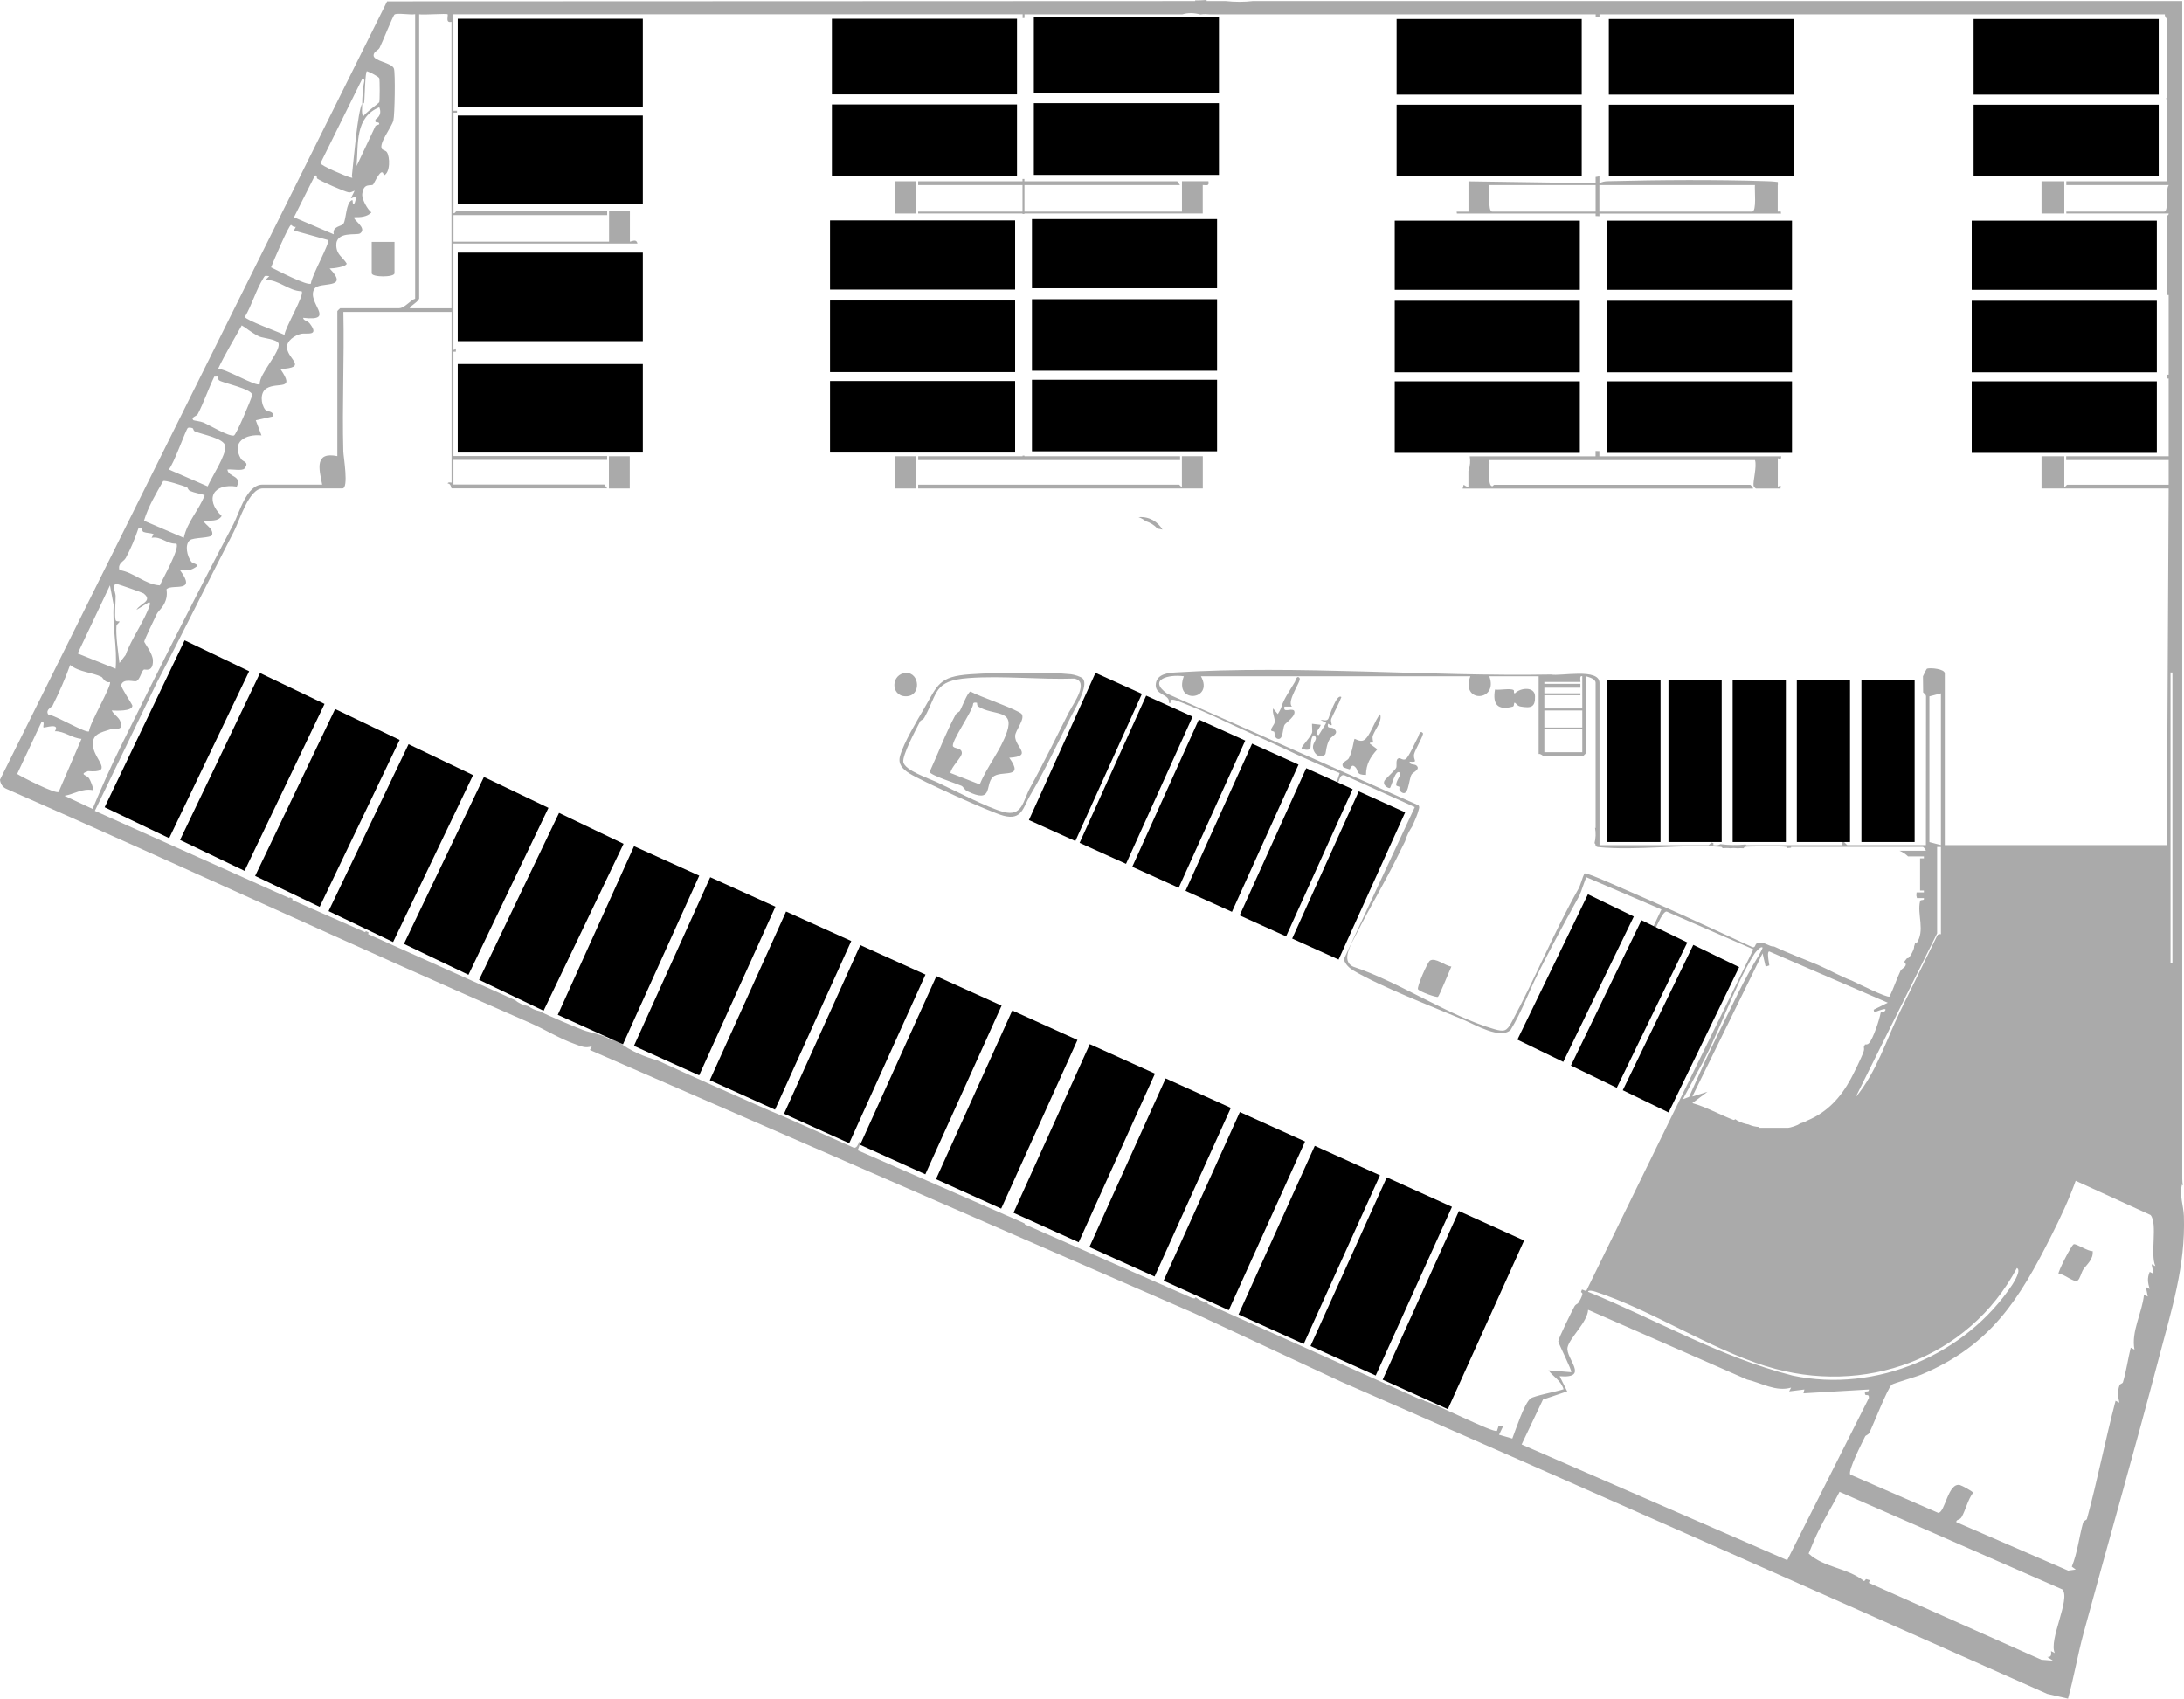 <?xml version="1.0" encoding="UTF-8"?><svg id="Capa_2" xmlns="http://www.w3.org/2000/svg" viewBox="0 0 348.88 271.36"><g id="layout2"><polygon points="163.65 72.89 163.65 72.79 163.35 72.79 163.35 72.89 146.68 72.89 146.68 73.5 188.51 73.5 188.51 72.89 163.65 72.89" fill="#aaa"/><path d="M348.86,194.24c-.06-1.62-.73-3.25-.31-4.99.05.06.1.09.15.13-.06-.33-.1-.68-.1-1.05V.17h-148.49c-.69.08-1.39.12-2.09.12-.75,0-1.48-.04-2.2-.12h-3.07v-.17c-.53.04-1.06.07-1.59.07-.08,0-.16-.01-.24-.01,0,.04,0,.08,0,.11l-129.08.05L0,124.56c.06.62.4,1.18.97,1.44,28,12.31,55.76,25.24,83.78,37.45,2.27.99,4.59,2.46,6.99,3.31.99.35,1.77.78,2.81.38l-.31.6,96.68,42.13,23.25,10.84c37.72,16.46,75.26,33.2,112.86,49.9l3.32.76c.95-3.41,1.53-6.95,2.46-10.37,3.95-14.55,8.23-29.48,12.07-44.11,2.01-7.67,4.26-14.64,3.98-22.65ZM66.96,47.59V2.29c.69.13,4.4-.17,4.55,0,.07.08-.09.7,0,.99.11.37.61.19.61.22v45.75h-6.67c.21-.53,1.52-1.07,1.52-1.67ZM57.87,12.6c.57-.06.24.64.21.97-.1,1.06-.22,1.85-.22,2.97,0-.02.27.09.31-.18.1-.61.15-4.99.45-4.98.4.11,1.9.87,1.97,1.13.09.35.09,3.49,0,3.81-.05.17-2.34,1.77-2.58,2.33-.29-.59-.15-1.46-.15-2.12-.75,1.31-1.38,9.29-1.64,11.5-.04.33.33.47-.31.3-.62-.16-4.7-1.87-4.71-2.26l6.67-13.48ZM60.59,19.86l-.59.23-3.04,6.44c.3-3.58-.28-7.79,3.63-9.39.56,1.38-.58,1.86-.61,1.97-.17.81.62.12.6.75ZM50.3,28.05c.47-.13.2.35.39.49.57.42,4.33,2.07,4.98,2.18.4.07.64-.15.98-.25l-.6,1.21.91-.3-.3,1.06c-.51.5-.16-.59-.45-.46-.97.44-.89,3.03-1.34,3.74-.32.51-1.83.37-1.55,1.72l-6.36-2.73,3.34-6.66ZM46.5,35.94c.05,0,.39.43.76.29l-.31.6,5.46,1.52c.36.42-2.73,5.86-2.74,6.95-.5.45-5.5-2.16-6.37-2.59.35-.91,2.83-6.77,3.2-6.78ZM42.03,44.49c.35-.56.28-.42.99-.38l-.6.6c2.17-.02,3.7,1.78,5.76,1.82.55.53-2.67,5.85-2.73,6.97-.86-.42-6.29-2.4-6.33-2.87,1.11-1.88,1.78-4.31,2.92-6.14ZM38.62,51.99c.21.16.45.25.65.41.48.38,1.66,1.17,2.16,1.37.6.25,2.9.44,3.07,1.11.34,1.33-3.14,4.89-3.01,6.49-.52.48-5.51-2.54-6.66-2.43,1.16-2.45,2.5-4.62,3.79-6.96ZM31.59,66.16c.95-1.81,1.72-4.11,2.64-5.99.18.02.52-.05.6,0,.03.02-.05.45.2.61.66.43,5.16,1.33,5.27,2.31-.22.85-2.58,6.41-2.93,6.49-.85.18-3.82-1.62-4.88-2.08-.44-.19-1.54-.31-1.6-.37-.46-.49.52-.62.7-.98ZM30.01,68.37c.18-.12.58-.05.81.07.05.03.07.38.31.48,1.22.53,4.71,1.08,4.86,2.37.16,1.4-2.18,4.93-2.82,6.41l-6.22-2.7c.78-.76,2.75-6.43,3.06-6.64ZM26.07,76.86c.29-.21,3.26.77,3.81.99.09.03.15.44.48.58.76.33,1.57.42,2.34.67-.92,2.42-2.78,4.21-3.34,6.82l-6.36-2.73c.69-2.3,1.95-4.37,3.06-6.33ZM20.07,89.18c.82-1.51,1.49-3.14,2.04-4.77.18,0,.41-.07.57.04.04.03-.03.42.26.54.41.17,1.12.15,1.59.33l-.31.6c1.52-.29,2.46,1.04,3.94.92.67.67-2.23,5.7-2.62,6.68-2.38-.14-4.17-2.11-6.47-2.45-.29-1.12.69-1.35.99-1.89ZM18.78,93.33c.42.1,3.97,1.34,4.15,1.47,1.57,1.25-.55,1.58-1.13,2.63l1.97-1.21c.23-.05.19.29.15.45-.76,2.41-2.99,5.45-3.85,7.96l-.99,1.29c-.19-1.71-.6-4.27-.48-5.92.02-.3.58-.56.47-.73-.02-.03-.53.08-.6-.2-.2-.74.02-2.89,0-3.89-.01-.48-.72-2.08.32-1.84ZM17.56,93.5l.6,3.18c-.25,3.43.59,6.68.31,10.15l-6.06-2.43,5.16-10.9ZM8.44,112.65c1.02-2.06,2-4.25,2.76-6.42,1.44,1.17,3.6,1.18,5.05,1.93.13.07.53.99,1.31.81.36.48-3.28,6.62-3.34,7.87-.49.35-5.45-2.6-6.53-2.71-.45-.79.58-1.11.76-1.47ZM2.74,123.65l3.91-8.34c.59-.1.16.76.3.91.1.11,2.72-.83,1.82.6,1.51-.03,2.72,1.11,4.25,1.22l-3.65,8.47c-.44.4-5.81-2.34-6.62-2.86ZM10.28,127.14c1.58-.27,2.84-1.23,4.54-.91.2-.19-.39-1.59-.6-1.9-.38-.54-1.66-.6-.16-1.14,4.17.34,1.14-1.73.82-3.86-.31-2.07,1.13-2.27,2.82-2.83.78-.26,2.05.36,1.54-1.2-.24-.74-1.07-1.12-1.39-1.8.7.04,3.29.17,3.3-.76,0-.19-1.88-2.95-1.79-3.3.31-1.14,2.1-.47,2.42-.62.62-.3.81-1.62,1.2-1.85.16-.09,1.49.52,1.45-1.46-.02-1.13-1.41-2.83-1.39-3.02.02-.24,1.71-3.81,1.99-4.37.31-.61,1.05-1.05,1.44-2.21.34-.99.08-1.74.15-1.8.94-.87,4.9.71,2.13-3.03,1.24.13,1.77.06,2.72-.62.04-.48-.63-.35-.92-.73-.64-.83-1.1-2.7-.22-3.43.56-.46,3.42-.31,3.56-.85.29-1.12-1.65-1.89-1.2-2.25.97-.08,2.11.16,2.72-.76-2.82-2.76-1.28-5.28,2.42-4.7.83-1.85-1.3-1.43-1.51-2.72.63-.13,2.4.28,2.75-.19.82-1.08-.26-.99-.58-1.53-1.59-2.71.72-3.99,3.28-3.74l-.91-2.42,2.73-.61c.2-.93-.92-.7-1.24-1.11-.66-.85-.86-2.72.23-3.38,1.81-1.08,4.68.48,2.21-3.09,4.39-.23,1.29-1.48,1.06-3.32-.15-1.19,1.28-2.09,2.28-2.31.8-.18,2.98.48,1.35-1.64-.38-.49-1-.42-1.06-.91,5.49.64.43-2.47,1.81-4.64.79-1.24,5.76.21,2.43-3.24.56,0,2.6-.25,2.73-.77-.64-1.08-1.59-1.36-1.67-2.85-.13-2.42,3.28-1.62,3.8-1.98,1.25-.87-1.31-2.26-.91-2.59.93.02,2.03-.04,2.72-.76-.66-.53-1.55-2.13-1.46-2.96.21-1.82,1.31-1.21,1.72-1.48.14-.09,1.45-3.17,1.72-1.47,1.06-.42,1-2.98.49-3.72-.2-.29-.67-.33-.79-.52-.55-.85,1.56-3.48,1.83-4.54.22-.87.33-7.61.09-8.29-.34-.98-3.29-1.17-3.25-2.13.02-.6.74-.77.96-1.19.4-.76,2.14-5.17,2.39-5.32.46-.29,2.55.1,3.29-.05v45.45c-.78.23-1.67,1.52-2.58,1.52h-9.4s-.45.42-.45.45v23.18c-3.64-.74-2.95,1.97-2.42,4.55h-9.55c-2.53,0-3.69,4.52-4.61,6.28-6.15,11.68-12.21,23.78-18.05,35.61-1.6,3.24-3.08,6.59-4.47,9.92l-4.54-2.12ZM243.07,230.76l3.41-7.17,3.87-1.31-1.21-2.42c4.89.4.89-2.85,1.27-4.63.32-1.49,3.18-4.01,3.28-5.98l25.38,11.14c2.33.54,4.62,2,7.05,1.29l-.31.6,2.43-.3-.15.61,10.45-.61c.03.62-.8-.04-.61.75.09.36.67-.18.61.61l-13.04,25.91-42.43-18.49ZM226.56,128.64l-40.09-17.81c-3.21-2.27.24-3.13,2.64-2.79-1.69,4.51,4.91,3.87,2.73,0h43.04c-1.63,4.35,4.54,4.08,3.03,0h7.88v12.42c.3-.1.66.3.76.3h6.37s.45-.42.45-.45v-12.27c.52.18,1.52.4,1.52,1.06v23.18s-.06-.02-.09-.03c.15.82.12,1.67-.09,2.47.3.06-.05.55.61.61,6.15.62,13.39-.51,19.66-.03.07.02.13.1.2.21.19-.02.38-.03.58-.03.22,0,.44.01.65.04.17-.02.35-.04.53-.04.21,0,.4.02.6.04.33-.02.66-.02.99,0,.07-.11.14-.21.21-.23.38-.09,6.26-.11,6.58-.01.09.03.14.11.17.21.2-.03.4-.05.62-.06v-.13h21.07c.05,0,.48.41.45.61h-4.21c.54.22,1,.53,1.38.91h2.53v.3s-.61,0-.61,0v5.15h.61s0,.3,0,.3h-1.17c0,.17-.02.35-.03.52.03.13.07.26.09.39h1.11c.13.5-.53.14-.61.5-.51,2.1.87,4.71-.6,6.77l-.19-.13c-.04.2-.1.4-.17.6,0,0,.01.02.01.02.06.32-.67,1.78-1,1.84-.04,0-.09,0-.13,0-.25.29-.4.5-.48.62.07.03.12.06.14.08.5.6-.54.96-.69,1.28-.61,1.29-1.12,2.83-1.76,4.15-.37.26-5.24-2.17-6.03-2.55h0c-1.85-.68-3.53-1.69-5.34-2.47-2.36-1.01-4.76-1.88-7.08-2.98-.68.09-1.51-.77-2.49-.61-.67.11-.38.85-.96.72-7.14-3.29-14.29-6.62-21.52-9.72-.77-.33-5.04-2.26-5.33-2.05-.35.7-.61,1.85-.96,2.47-3.92,6.89-6.89,14.29-10.65,21.25-.8,1.49-1.18,1.61-2.83,1.13-7.16-2.07-15.21-7.55-22.47-9.96-2.12-.94-.22-3.81.52-5.29,1.96-3.91,4.51-8.19,6.44-12.12.31-.62.8-1.59,1.31-2.63,0-.01,0-.03.01-.04.27-.9.67-1.66,1.15-2.38.45-.99.82-1.89.96-2.44.08-.32.25-.6,0-.92ZM246.7,110.77v-.91h5.76v-.61h-5.76v-.3h5.76c.06,0-.23-1.1.3-.91v5.15h-6.06v-2.12h5.76v-.3h-5.76ZM252.76,113.5v2.73h-6.06v-2.73h6.06ZM252.76,116.53v3.64h-6.06v-3.64h6.06ZM309.44,149.1v-13.79h.61v13.94s-.43-.11-.59.22c-1.94,3.97-3.96,8.1-5.86,11.97-2.29,4.68-3.83,9.86-7.18,13.86l13.03-26.21ZM308.21,134.53v-23.28l1.84-.48v24.24l-1.84-.48ZM279.4,179.66c-.64-.1-1.27-.32-1.84-.62-.13-.07-.22-.16-.34-.24-.11.08-.21.13-.31.12-2.2-.85-4.32-2.06-6.57-2.69l2.42-1.81-2.42.76,11.22-22.88.49,2.12c.19-.07.39-.14.59-.19-.04-.3-.1-.6-.14-.9-.04-.33-.19-1.3.12-1.33l18.94,8.19-2.25,1.12c.04.14.06.27.09.41,1.16-.44,2.33-.87,1.55-.03-.06.07-.5-.12-.54.15-.17,1.02-1.15,4.04-1.85,4.82-.19.21-.44.21-.63.2-.05.14-.13.27-.19.4.04.18.06.42-.03.7-.27.85-1.56,3.47-2.04,4.36-1.64,3.04-3.78,5.36-6.95,6.69-.36.21-.75.36-1.19.47-.31.33-1.65.7-1.88.7h-4.7s.04-.09.06-.13c-.6-.04-1.14-.17-1.61-.37ZM280.26,152.37c.11-.17.99-1.3,1.3-.99.05.05-.49,1.08-.62,1.28-2.29,3.69-4.49,8.5-6.44,12.43-1.65,3.33-3.17,6.75-4.68,10.15l-.99.37,2.38-4.43c3.25-5.63,5.68-13.45,9.05-18.81ZM282.1,218.25c15.64,4.89,32.36-1.18,40.08-15.67.75.3-.45,2.22-.71,2.63-7.45,11.24-21.79,17.37-35.11,14.55-11.46-2.9-21.81-8.94-32.68-13.39.01-.35.97-.09,1.22,0,8.94,2.94,18.1,9.04,27.21,11.89ZM328.24,264.09l-.6-.31c.07.54.05,1.02-.61.92l.91.6-1.83-.14-27.57-12.28c.04-.14.09-.29.14-.43-.21-.05-.41-.11-.6-.18-.14.2-.26.32-.32.32-2.67-2.16-6.37-2.11-8.84-4.4l.78-1.88c1.16-2.79,2.81-5.34,4.15-7.98l35.61,15.6c1.35,1.51-2.24,8.06-1.22,10.16ZM344,203.49l-.6-.3c-.43,1.02-.3,1.72-.01,2.73l-.6-.31.3,1.52-.6-.31c-.29,2.93-2.08,5.89-1.52,8.79l-.6-.31c-.44,1.77-.72,3.8-1.24,5.52-.07.23-.46.24-.55.48-.36,1-.24,1.78-.03,2.79l-.6-.31c-1.64,6.24-2.88,12.64-4.57,18.86-.07.26-.51.23-.63.65-.64,2.32-.88,4.75-1.79,6.99l.63.47-1.21.17-17.88-7.75c0-.47.54-.28.85-.8.64-1.08,1-2.81,1.84-3.89-.02-.2-1.78-1.15-2.09-1.23-1.92-.47-2.37,4.42-3.48,4.44l-14.06-6.12c-.4-.63,1.93-5.15,2.39-6.1.1-.19.5-.22.68-.6.66-1.34,2.85-6.98,3.55-7.65.22-.21,3.88-1.25,4.75-1.62,11.13-4.68,15.66-12.05,20.79-22.25,1.42-2.81,2.81-5.77,3.86-8.71l11.96,5.47c1.17,1.38-.1,6.27.77,8.17l-.6-.31.3,1.52ZM346.42,34.11c.08.22-.3.36-.3.45v4.23c.06.32.1.67.1,1.03v7.31h.21v12.73h-.21v.61h.21v12.42h-16.37v.61h16.37v3.94h-16.22c-.09,0-.23.38-.45.3v-4.85h-3.64v5.15h20.31l-.3,56.97h-35.46v-27.42c0-.73-2.25-.94-2.84-.77-.07.02-.38.63-.65,1.23.02.86.01,1.72.03,2.57.22.2.43.34.46.59l-.02,23.8h-12.58s-.45-.42-.45-.45v-.85c-.1-.02-.2-.04-.3-.06v1.37h-15.31c-.05,0-.1-.04-.15-.11-1.34.14-2.71.12-4.05-.05-.21.15-.53.22-1.11.16v-.34c-.11-.02-.22-.05-.33-.08-.07.1-.4.42-.43.42h-17.43v-25.91c0-2.44-6.25-1.04-7.74-1.35-19.55.35-40.58-1.54-60.01-.33-1.2.07-2.89.26-3.12,1.75-.3,1.95,2.34,1.65,2.08,3.11h.3c-.3-.96,1.08-.3,1.73-.06,3.79,1.44,8.1,3.61,11.52,5.13,4.58,2.04,9.06,4.33,13.73,6.14l-.6,1.81c.67-.17.41-1.56,1.31-1.48l11.29,5.11-11.34,24.32c.26.82.84,1.37,1.56,1.8,4.48,2.64,12.54,5.73,17.59,7.87,1.94.82,5.81,3.13,7.49,1.62,1.79-2.9,2.92-6.14,4.45-9.17,2.02-4.01,4.36-8.35,6.54-12.28.23-.42,1-2.86,1.13-2.95l11.98,5.14-2.28,4.85c.81.17.52-.2.75-.6.45-.77,1.65-3.98,2.37-3.91l13.85,6.03-26.68,54.54c-.08.06-.35-.04-.7-.19-.05.14-.1.27-.16.4.13.09.22.18.24.26-.1.58-.41,1.05-.71,1.53-.06.1-.39.16-.57.5-.43.78-2.54,5.07-2.59,5.58-.02.27,2.28,4.79,2.07,4.94l-3.64-.3c.83,1.09,1.98,1.6,2.42,3.02-.94.35-4.79,1.05-5.31,1.5-1,.85-2.35,5.01-2.88,6.38l-2.12-.61.71-1.48c-.25.06-.52.11-.8.14-.09.24-.16.49-.24.72-.56.4-10.05-4.48-11.62-4.79v-.05c-.21-.09-.41-.19-.59-.31-.07.03-.16.04-.31,0l-33.69-15.12v-.19c-.78-.16-1.43-.49-1.96-.92.01.21.02.25-.44.19l-26.84-11.81.03-.11c-.16-.07-.31-.14-.46-.23h-.01s-26.23-11.48-26.23-11.48l.48-1.28c-.09-.03-.17-.05-.25-.08-.19.52-.4,1.02-.85.95-3.71-1.64-7.41-3.31-11.12-4.95-.74-.33-1.49-.61-2.36-.99-5.94-2.63-11.92-5.26-17.83-7.99-2.24-.64-4.39-1.54-6.15-2.9-.33-.16-.66-.31-.99-.47.04-.09.09-.18.13-.27-.06-.06-.11-.12-.17-.18l-.3.59c-1.37-1.04-3.08-1.11-4.53-1.67-1.03-.4-5.67-2.32-6.86-2.99-.7-.14-1.31-.42-1.81-.8-.86-.15-1.58-.5-2.15-.98l-23.45-10.53.09-.26c-.15-.07-.3-.15-.45-.22l-.1.18-11.67-5.15.08-.2c-.15-.07-.31-.15-.46-.23l-.07.13-31.07-13.94,9.92-20.52c4.15-7.91,8.18-16.16,12.29-24.1.9-1.74,2.39-6.89,4.61-6.89h12.73c1.04,0,.16-5.11.14-5.9-.2-7.42.17-14.87.01-22.29h17.28v27.27s-.64-.15-.61.15c.5-.06.56.76.61.76h24.85l-.45-.61h-24.1s0-3.94,0-3.94h24.55v-.61h-24.55v-16.67h.39v-.56c-.09.1-.21.32-.39.25v-16.97h29.4c-.17-.72-.66-.42-1.21-.3v-4.85h-3.33v4.85h-24.85v-4.24h24.55v-.61h-24.1c-.09,0-.23.38-.45.3v-16.06h.56c0-.1,0-.2,0-.3h-.57V2.29h90.93v.61c.1-.01.2-.03.3-.03v-.57h25.21c.9-.28,1.91-.25,2.88.02.26-.04.53-.06.82-.06.23,0,.45.02.67.04h61.66v.4c.2.02.41.04.61.08v-.48h90.32c-.1.3.3.66.3.76v12.57h-.09c0,.08.03.17.03.25,0,.02,0,.03,0,.05h.07v13.03h-16.06v.61h16.37c-.63.69.09,4.24-.76,4.24h-15.61v.3h16.37ZM347.03,153.8h-.3v-46.36h.3v46.36Z" fill="#aaa"/><path d="M188.81,28.96v4.85h-25.16v-4.24h24.85l-.45-.61h-24.41v-.37h-.3v.37h-16.67v.61h16.67v4.24h-16.67v.3h16.67v.07h.3v-.07h28.49v-4.55c.6,0,1.08.23.91-.61h-4.24Z" fill="#aaa"/><path d="M283.98,73.2l.48.16c.02-.16.05-.31.09-.46h-29.06v-.83c-.2,0-.4,0-.61-.02v.85h-20.1c.13.71.08,1.5-.21,2.36v2.49c-.33.11-.67-.3-.76-.3h0c-.06.2-.12.4-.17.61h46.4c.02-.2-.4-.61-.45-.61h-40.92c-.07,0-.18.24-.3.23-.83-.07-.32-3.38-.45-4.17h42.43c.33,1.04-.35,3.37-.23,4.1.02.13.33.44.38.44h3.92c.01-.15.03-.29.05-.43-.14,0-.31.04-.48.13v-4.55Z" fill="#aaa"/><path d="M284.45,33.78c-.23,0-.47.05-.47.02v-4.24s.01,0,.02,0c0-.16,0-.32,0-.48-.71-.1-1.57-.13-1.67-.13-8.38-.27-17.08-.21-25.48,0-.52.01-.89.1-1.35.32v-1.11c-.2.05-.4.09-.61.11v1l-20.31-.3v4.85h-1.89c.02.1.02.2.04.3h22.16v.4s.09,0,.14,0c.16,0,.32.01.47.02v-.42h29.01c-.02-.11-.03-.22-.05-.32ZM254.89,33.81h-16.52c-.76,0-.36-3.59-.45-4.24h16.97v4.24ZM279.89,33.81h-24.4v-4.24h24.85c-.09.65.31,4.24-.45,4.24Z" fill="#aaa"/><line x1="212.3" y1="219.85" x2="210.64" y2="218.94" fill="#aaa"/><path d="M172.97,108.42c1.01,1.09-1.32,4.92-1.96,6.2-2,4-4.16,8.6-6.44,12.43-1.14,1.91-1.28,4.05-4.26,3.27-2.06-.54-13.2-5.58-15.05-6.77-1.05-.68-1.86-1.45-1.48-2.79.6-2.14,2.69-5.59,3.8-7.5,2.24-3.85,2.34-5.19,7.43-5.54,4.1-.28,12.11-.43,16.08,0,.47.05,1.6.38,1.88.69ZM170.81,113.69c.72-1.41,3.22-4.79.81-5.28-5.49.19-11.49-.49-16.92-.08-5.6.42-4.85,2.35-7.03,6.3-.21.38-.59.42-.68.6-.64,1.24-2.89,5.45-2.69,6.52.25,1.32,4.02,2.59,5.32,3.19,2.71,1.24,8.01,4.07,10.68,4.77,3.05.8,3.09-1.75,4.26-3.88,2.12-3.83,4.24-8.22,6.24-12.15Z" fill="#aaa"/><path d="M192.14,72.89v5.15h-45.47v-.61h41.68c.09,0,.23.38.45.3v-4.85h3.33Z" fill="#aaa"/><rect x="326.12" y="28.96" width="3.64" height="5.15" fill="#aaa"/><rect x="143.04" y="72.89" width="3.33" height="5.15" fill="#aaa"/><rect x="143.04" y="28.96" width="3.33" height="5.15" fill="#aaa"/><rect x="97.27" y="72.89" width="3.33" height="5.15" fill="#aaa"/><path d="M181.88,82.62c.43.16.81.38,1.14.64.72.22,1.39.64,1.89,1.2.28.03.54.08.79.15-.73-1.24-2.09-2.13-3.82-1.99Z" fill="#aaa"/><path d="M144.76,107.51c2.16-.06,2.47,3.73-.05,3.73s-2.4-3.66.05-3.73Z" fill="#aaa"/><path d="M219.34,118.6c-.1.12-.57-.08-.52.2l1.2.91c-1.11,1.23-1.81,2.37-1.81,4.09-1.6.02-1.23-.66-1.59-1.11-.73-.92-.93.22-1.01.22-.09,0-.99-.3-1.02-.35-.51-.75.6-1,.84-1.37.61-.95.82-3.05.96-3.15.06-.04.85.52,1.44.23,1-.48,1.8-3.32,2.65-4.17.33,1.18-.75,2.29-1.17,3.41-.16.42.09,1,.02,1.09Z" fill="#aaa"/><path d="M231.85,154.41c-.3.65-1.93,4.68-2.14,4.84s-2.82-.77-3.19-1.2c-.23-.36,1.52-4.33,1.9-4.58.87-.58,2.47.87,3.43.94Z" fill="#aaa"/><path d="M214.27,111.38c-.45,1.17-1.09,2.28-1.59,3.42-.27.62.57,1.5-.53.81-.23.93.51.48.89.77,1.04.8-.28,1.15-.65,1.74-.52.83-.6,2.25-.67,2.35-.73.93-1.92-.01-1.98-1.08-.05-.9.96-1.34.15-1.94-.63.35-.45,1.92-.59,2.12-.31.45-1.32.07-1.37,0-.19-.25,1.77-2.07,1.69-2.73l-.04-1.21,1.38.16c.05.37-1.23,1.45-.31,1.66l1.21-1.97-.9-.45c.37-.06.97.24,1.23-.2.11-.19,1.33-4.21,2.11-3.44Z" fill="#aaa"/><path d="M227.3,117.13c.19.23-1.26,2.67-1.4,3.33-.22,1.01.8,1.36-.72,1.22-.06.53.77.39,1.03.58.84.61-.52,1.12-.72,1.47-.51.9-.46,4.02-1.85,2.63-.21-.21-.02-.5-.11-.67-.04-.07-.47-.08-.49-.26-.09-.64.86-1.67.62-1.94-.75-.86-1.42,2.41-1.66,2.41-.37.01-1.28-.58-.76-1.29.26-.35,1.66-1.61,1.8-1.96.15-.37-.19-1.41.46-1.52.2-.04.58.35,1,.17.5-.21,1.66-2.94,2.04-3.58.1-.17.28-1.16.75-.6Z" fill="#aaa"/><path d="M241.79,110.25c.14.09-.06.56.21.52.86-.91,3.16-1.14,3.21.45.06,1.78-.65,1.94-2.29,1.66-.55-.09-.7-.5-.92-.6-.25-.11-.03.52-.34.61-2.45.65-3.25-.38-2.84-2.73.73.14,2.45-.25,2.97.09Z" fill="#aaa"/><path d="M207.6,108.35c.34.41-2.14,3.69-1.21,4.54h-1.21c-.24,1.07.94.22,1.52.61.52.78-1.35,1.98-1.52,2.33-.29.59-.2,2.4-1.05,2.21-.59-.13-.47-.9-.59-1.14-.04-.08-.49-.07-.49-.24,0-.45.51-.85.57-1.27.1-.65-.43-1.48-.25-2.21l.75.9c.22-.38.47-.75.59-1.18.36-1.23,1.35-2.61,2.15-3.97.1-.17.28-1.16.75-.6Z" fill="#aaa"/><path d="M334.29,199.87c.14,1.32-.96,2.15-1.5,2.94-.3.44-.53,1.53-.91,1.77-.61.38-2.18-1.12-3.04-1.09-.16-.21,2-4.51,2.42-4.71.35-.17,2.33,1.18,3.03,1.09Z" fill="#aaa"/><path d="M63.02,38.65v5c0,.67-3.64.67-3.64,0v-5h3.64Z" fill="#aaa"/><path d="M161.23,121.07c2.56,3.55-1.41,1.83-2.66,3.1s.13,4.28-4.05,2.23c-.54-.27-.58-.7-.95-.87-.71-.32-4.95-1.68-5.07-2.21,1.37-2.96,2.6-6.29,4.15-9.14.2-.36.56-.4.68-.61.35-.59,1.21-2.97,1.7-3.09,1.17.7,7.7,2.93,8.18,3.6.57.8-1.03,2.62-1.05,3.49-.05,1.81,2.99,3.23-.94,3.49ZM156.07,112.29c-.07-.05-.65-.12-.62.18-.07,1.16-3.69,6.2-3.19,6.8.33.39,1.36.16,1.39,1.03.03.67-1.76,2.27-1.82,3.19l4.68,1.83c1.19-2.93,3.34-5.41,4.35-8.41,1.22-3.66-2.17-2.53-4.57-4.02-.27-.16-.19-.58-.21-.6Z" fill="#aaa"/><g id="line1"><rect id="pid-1" x="73.12" y="3" width="29.57" height="14.14"/><rect id="pid-2" x="73.12" y="18.46" width="29.57" height="14.14"/><rect id="pid-3" x="73.12" y="40.36" width="29.57" height="14.14"/><rect id="pid-4" x="73.12" y="58.16" width="29.57" height="14.14"/></g><g id="line2"><rect id="pid-5" x="132.89" y="3" width="29.57" height="12.08"/><rect id="pid-6" x="132.89" y="16.69" width="29.57" height="11.46"/><rect id="pid-7" x="132.59" y="35.21" width="29.57" height="11.05"/><rect id="pid-8" x="132.59" y="48.01" width="29.57" height="11.43"/><rect id="pid-9" x="132.59" y="60.87" width="29.57" height="11.43"/></g><g id="line3"><rect id="pid-10" x="165.15" y="2.79" width="29.57" height="12.08"/><rect id="pid-11" x="165.15" y="16.48" width="29.57" height="11.46"/><rect id="pid-12" x="164.85" y="35" width="29.57" height="11.05"/><rect id="pid-13" x="164.85" y="47.8" width="29.57" height="11.43"/><rect id="pid-14" x="164.85" y="60.67" width="29.57" height="11.43"/></g><g id="line4"><rect id="pid-15" x="223.1" y="3.04" width="29.57" height="12.08"/><rect id="pid-16" x="223.1" y="16.73" width="29.57" height="11.46"/><rect id="pid-17" x="222.8" y="35.25" width="29.57" height="11.05"/><rect id="pid-18" x="222.8" y="48.05" width="29.57" height="11.43"/><rect id="pid-19" x="222.8" y="60.92" width="29.57" height="11.43"/></g><g id="line5"><rect id="pid-20" x="257" y="3.04" width="29.57" height="12.08"/><rect id="pid-21" x="257" y="16.73" width="29.57" height="11.46"/><rect id="pid-22" x="256.69" y="35.25" width="29.57" height="11.05"/><rect id="pid-23" x="256.69" y="48.05" width="29.57" height="11.43"/><rect id="pid-24" x="256.69" y="60.92" width="29.57" height="11.43"/></g><g id="line6"><rect id="pid-25" x="315.27" y="3.04" width="29.57" height="12.08"/><rect id="pid-26" x="315.27" y="16.73" width="29.57" height="11.46"/><rect id="pid-27" x="314.97" y="35.25" width="29.57" height="11.05"/><rect id="pid-28" x="314.97" y="48.05" width="29.57" height="11.43"/><rect id="pid-29" x="314.97" y="60.92" width="29.57" height="11.43"/></g><g id="line7"><rect id="mid-1" x="248.11" y="117.37" width="25.81" height="8.5" transform="translate(382.63 -139.4) rotate(90)"/><rect id="mid-2" x="257.88" y="117.37" width="25.81" height="8.5" transform="translate(392.4 -149.17) rotate(90)"/><rect id="mid-3" x="268.13" y="117.37" width="25.81" height="8.5" transform="translate(402.65 -159.42) rotate(90)"/><rect id="mid-4" x="278.38" y="117.37" width="25.81" height="8.5" transform="translate(412.9 -169.67) rotate(90)"/><rect id="mid-5" x="288.7" y="117.37" width="25.81" height="8.5" transform="translate(423.22 -179.99) rotate(90)"/><rect id="mid-6" x="160.48" y="116.87" width="25.81" height="8.14" transform="translate(355.02 12.77) rotate(114.33)"/><rect id="mid-7" x="168.58" y="120.51" width="25.81" height="8.14" transform="translate(369.77 10.53) rotate(114.33)"/><rect id="mid-8" x="177" y="124.34" width="25.81" height="8.14" transform="translate(385.14 8.26) rotate(114.33)"/><rect id="mid-9" x="185.5" y="128.18" width="25.81" height="8.14" transform="translate(400.65 5.94) rotate(114.33)"/><rect id="mid-10" x="194.16" y="132.09" width="25.81" height="8.14" transform="translate(416.43 3.58) rotate(114.33)"/><rect id="mid-11" x="202.54" y="135.81" width="25.81" height="8.14" transform="translate(431.66 1.18) rotate(114.33)"/><rect id="mid-12" x="238.78" y="152.17" width="25.81" height="8.14" transform="translate(502.12 -1.99) rotate(115.88)"/><rect id="mid-13" x="247.32" y="156.32" width="25.81" height="8.14" transform="translate(518.13 -3.72) rotate(115.88)"/><rect id="mid-14" x="255.6" y="160.26" width="25.81" height="8.14" transform="translate(533.57 -5.51) rotate(115.88)"/></g><g id="line8"><rect id="pid-30" x="13.47" y="112.39" width="29.57" height="11.43" transform="translate(-90.46 92.55) rotate(-64.4)"/><rect id="pid-31" x="25.52" y="117.62" width="29.57" height="11.43" transform="translate(-88.34 106.38) rotate(-64.4)"/><rect id="pid-32" x="37.51" y="123.37" width="29.57" height="11.43" transform="translate(-86.71 120.46) rotate(-64.4)"/><rect id="pid-33" x="49.25" y="128.99" width="29.57" height="11.43" transform="translate(-85.12 134.24) rotate(-64.4)"/><rect id="pid-34" x="61.29" y="134.22" width="29.57" height="11.43" transform="translate(-83 148.07) rotate(-64.4)"/><rect id="pid-35" x="73.29" y="139.97" width="29.57" height="11.43" transform="translate(-81.37 162.15) rotate(-64.4)"/><rect id="pid-36" x="85.62" y="145.28" width="29.57" height="11.43" transform="translate(-78.55 180.29) rotate(-65.67)"/><rect id="pid-37" x="97.78" y="150.25" width="29.57" height="11.43" transform="translate(-75.92 194.28) rotate(-65.67)"/><rect id="pid-38" x="109.9" y="155.73" width="29.57" height="11.43" transform="translate(-73.79 208.55) rotate(-65.67)"/><rect id="pid-39" x="121.75" y="161.09" width="29.57" height="11.43" transform="translate(-71.7 222.5) rotate(-65.67)"/><rect id="pid-40" x="133.91" y="166.05" width="29.57" height="11.43" transform="translate(-69.07 236.5) rotate(-65.67)"/><rect id="pid-41" x="146.03" y="171.53" width="29.57" height="11.43" transform="translate(-66.94 250.77) rotate(-65.67)"/><rect id="pid-42" x="158.41" y="176.91" width="29.57" height="11.43" transform="translate(-64.56 265.21) rotate(-65.67)"/><rect id="pid-43" x="170.54" y="182.39" width="29.57" height="11.43" transform="translate(-62.43 279.48) rotate(-65.67)"/><rect id="pid-44" x="182.39" y="187.75" width="29.57" height="11.43" transform="translate(-60.34 293.44) rotate(-65.67)"/><rect id="pid-45" x="194.35" y="193.16" width="29.57" height="11.43" transform="translate(-58.23 307.51) rotate(-65.67)"/><rect id="pid-46" x="205.85" y="198.2" width="29.57" height="11.43" transform="translate(-56.06 320.95) rotate(-65.67)"/><rect id="pid-47" x="217.38" y="203.57" width="29.57" height="11.43" transform="translate(-54.18 334.62) rotate(-65.67)"/></g></g></svg>
